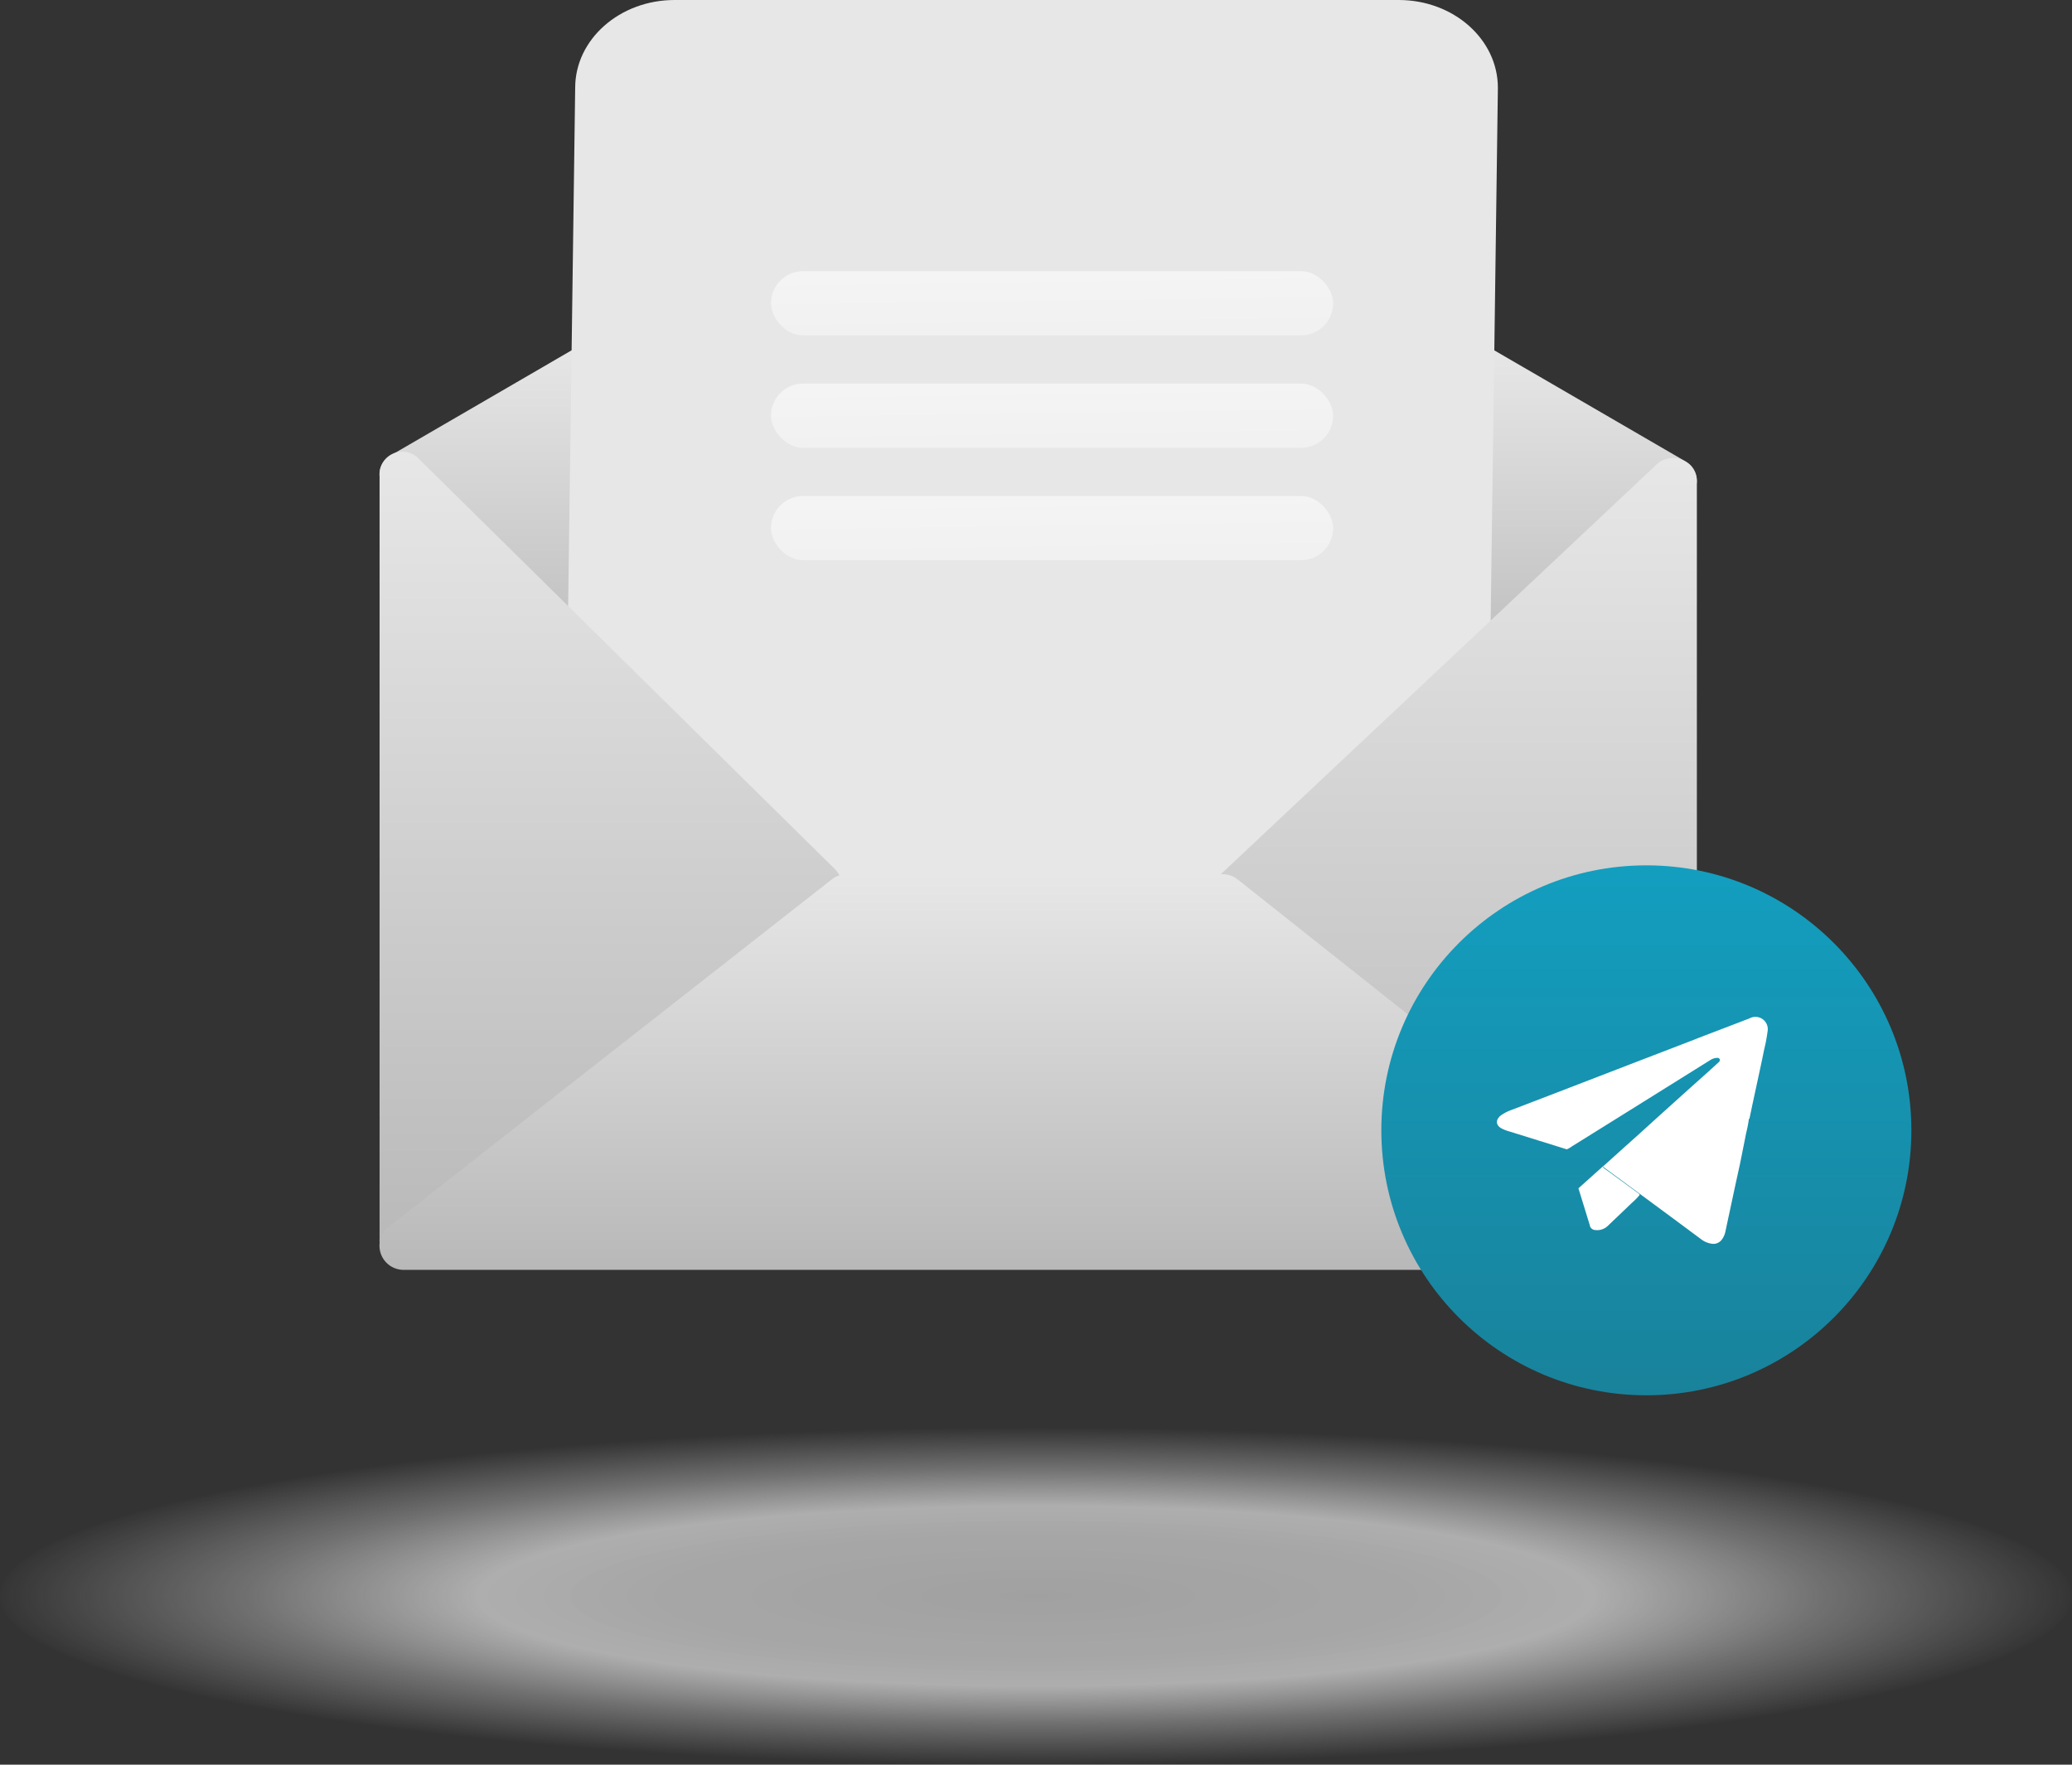 <svg xmlns="http://www.w3.org/2000/svg" xmlns:xlink="http://www.w3.org/1999/xlink" width="129" height="109.886" viewBox="0 0 129 109.886">
  <rect x="0" y="0" width="129" height="109.886" fill="#333333" stroke="none"/>
  <defs>
    <linearGradient id="linear-gradient" x1="0.5" x2="0.5" y2="1" gradientUnits="objectBoundingBox">
      <stop offset="0" stop-color="#e7e7e7"/>
      <stop offset="1" stop-color="#b8b8b8"/>
    </linearGradient>
    <radialGradient id="radial-gradient" cx="0.5" cy="0.5" r="0.5" gradientUnits="objectBoundingBox">
      <stop offset="0" stop-color="#bcbcbc" stop-opacity="0.941"/>
      <stop offset="0.36" stop-color="#cfcfcf" stop-opacity="0.871"/>
      <stop offset="0.535" stop-color="#dbdbdb" stop-opacity="0.859"/>
      <stop offset="0.753" stop-color="#e3e3e3" stop-opacity="0.412"/>
      <stop offset="1" stop-color="#e6e6e6" stop-opacity="0"/>
    </radialGradient>
    <linearGradient id="linear-gradient-6" x1="1" y1="2.491" x2="0.302" y2="-3.388" gradientUnits="objectBoundingBox">
      <stop offset="0" stop-color="#fff" stop-opacity="0.2"/>
      <stop offset="1" stop-color="#fff"/>
    </linearGradient>
    <linearGradient id="linear-gradient-9" x1="0.5" x2="0.5" y2="1" gradientUnits="objectBoundingBox">
      <stop offset="0" stop-color="#139ebf"/>
      <stop offset="1" stop-color="#19829b"/>
    </linearGradient>
    <linearGradient id="linear-gradient-10" x1="0.5" x2="0.5" y2="1" gradientUnits="objectBoundingBox">
      <stop offset="0" stop-color="#fff"/>
      <stop offset="1" stop-color="#fff"/>
    </linearGradient>
  </defs>
  <g id="send-email" transform="translate(-123.04 -95.148)">
    <g id="Grupo_490" data-name="Grupo 490" transform="translate(123 95.148)">
      <g id="Grupo_387" data-name="Grupo 387" transform="translate(23.668)">
        <path id="Trazado_288" data-name="Trazado 288" d="M2442.074,1207.9v20.952l-14.157-13.048a1.346,1.346,0,0,1,.236-2.153l11.9-6.913A1.345,1.345,0,0,1,2442.074,1207.9Z" transform="translate(-2427.483 -1185.277)" fill="url(#linear-gradient)" style="isolation: isolate"/>
        <path id="Trazado_289" data-name="Trazado 289" d="M2486.35,1207.885v20.952l14.157-13.048a1.345,1.345,0,0,0-.236-2.153l-11.9-6.914A1.346,1.346,0,0,0,2486.35,1207.885Z" transform="translate(-2418.925 -1184.883)" fill="url(#linear-gradient)" style="isolation: isolate"/>
        <path id="Trazado_290" data-name="Trazado 290" d="M2495.25,1193.532h-45.084c-3.411,0-6.188,2.447-6.188,5.468l-.524,38.592,12.028,12.649h29.547l15.871-12.649.524-38.592C2501.425,1195.978,2498.662,1193.532,2495.25,1193.532Z" transform="translate(-2431.796 -1193.532)" fill="#e7e7e7" style="isolation: isolate"/>
        <path id="Trazado_291" data-name="Trazado 291" d="M2455.461,1243.911a1.593,1.593,0,0,1-.084,2.317l-13.482,11.376-12.479,10.536a1.417,1.417,0,0,1-2.3-1.2V1219.43a1.415,1.415,0,0,1,2.387-1.121l12.4,12.229Z" transform="translate(-2427.112 -1189.794)" fill="url(#linear-gradient)"/>
        <path id="Trazado_292" data-name="Trazado 292" d="M2505.624,1219.429v47.516a1.489,1.489,0,0,1-2.416,1.2l-13.086-10.536-14.137-11.376a1.545,1.545,0,0,1-.086-2.318l14.223-13.372,13-12.23A1.489,1.489,0,0,1,2505.624,1219.429Z" transform="translate(-2423.607 -1189.396)" fill="url(#linear-gradient)"/>
        <path id="Trazado_293" data-name="Trazado 293" d="M2512.561,1262.788H2434.3a1.5,1.5,0,0,1-.936-2.683l9.369-7.354,18.214-14.278a1.5,1.5,0,0,1,.935-.323h23.392a1.518,1.518,0,0,1,.942.327l17.874,14.177,9.408,7.455A1.5,1.5,0,0,1,2512.561,1262.788Z" transform="translate(-2432.788 -1183.713)" fill="url(#linear-gradient)"/>
      </g>
      <ellipse id="Elipse_87" data-name="Elipse 87" cx="64.5" cy="10.5" rx="64.5" ry="10.5" transform="translate(0.04 88.886)" opacity="0.85" fill="url(#radial-gradient)"/>
    </g>
    <rect id="Rectángulo_313" data-name="Rectángulo 313" width="35" height="4" rx="2" transform="translate(171.04 112.034)" fill="url(#linear-gradient-6)"/>
    <rect id="Rectángulo_314" data-name="Rectángulo 314" width="35" height="4" rx="2" transform="translate(171.04 119.034)" fill="url(#linear-gradient-6)"/>
    <rect id="Rectángulo_315" data-name="Rectángulo 315" width="35" height="4" rx="2" transform="translate(171.04 126.034)" fill="url(#linear-gradient-6)"/>
    <circle id="Elipse_97" data-name="Elipse 97" cx="16.5" cy="16.5" r="16.5" transform="translate(209.04 149.034)" fill="url(#linear-gradient-9)"/>
    <g id="airplane" transform="translate(216.243 158.484)">
      <path id="Trazado_328" data-name="Trazado 328" d="M2930.175,805.9a4.124,4.124,0,0,1-.5.508c-.492.476-.99.945-1.485,1.42a.962.962,0,0,1-.806.251.355.355,0,0,1-.312-.3c-.227-.747-.458-1.49-.687-2.235l-.019-.06,1.6-1.434c-.05.071-.077.135-.039.161.284.2.564.408.845.612q.651.475,1.3.953C2930.113,805.809,2930.171,805.831,2930.175,805.9Z" transform="translate(-2921.298 -794.823)" fill="url(#linear-gradient-10)"/>
      <path id="Trazado_329" data-name="Trazado 329" d="M2895.216,717.586a10.139,10.139,0,0,1-.213,1.121c-.063.324-.132.645-.2.967q-.25,1.161-.5,2.319c-.065.3-.126.606-.191.907-.01.043-.008.094-.056.121a7.685,7.685,0,0,1-.167.857q-.194.98-.392,1.961-.188.852-.372,1.706-.264,1.232-.527,2.463a1.247,1.247,0,0,1-.229.52.649.649,0,0,1-.643.251,1.4,1.4,0,0,1-.633-.269c-1.209-.9-2.687-1.993-3.9-2.887l-1.288-.953c-.278-.2-.555-.413-.835-.612-.085-.062-.078-.1-.008-.167.125-.108.246-.222.368-.331q.887-.8,1.772-1.591c.462-.418.923-.839,1.385-1.257q.908-.817,1.816-1.635c.372-.335.746-.665,1.117-1q.323-.291.645-.586l.008-.007c.012-.012.024-.024.036-.037a.2.2,0,0,0,.029-.044.129.129,0,0,0,0-.109c-.032-.082-.11-.088-.185-.084l-.053.005a.879.879,0,0,0-.091.017.651.651,0,0,0-.065.02.9.9,0,0,0-.186.09l-3.491,2.18q-2.559,1.6-5.119,3.192a1.486,1.486,0,0,1-.328.19h0l-3.529-1.1a2.525,2.525,0,0,1-.561-.217c-.325-.192-.359-.512-.028-.785a2.649,2.649,0,0,1,.556-.306l1.387-.53q.781-.3,1.563-.6l3.722-1.436,4.937-1.9c.034-.013.065-.029.1-.043l2.206-.845,1.024-.393A.768.768,0,0,1,2895.216,717.586Z" transform="translate(-2878.376 -716.67)" fill="url(#linear-gradient-10)"/>
    </g>
  </g>
</svg>
